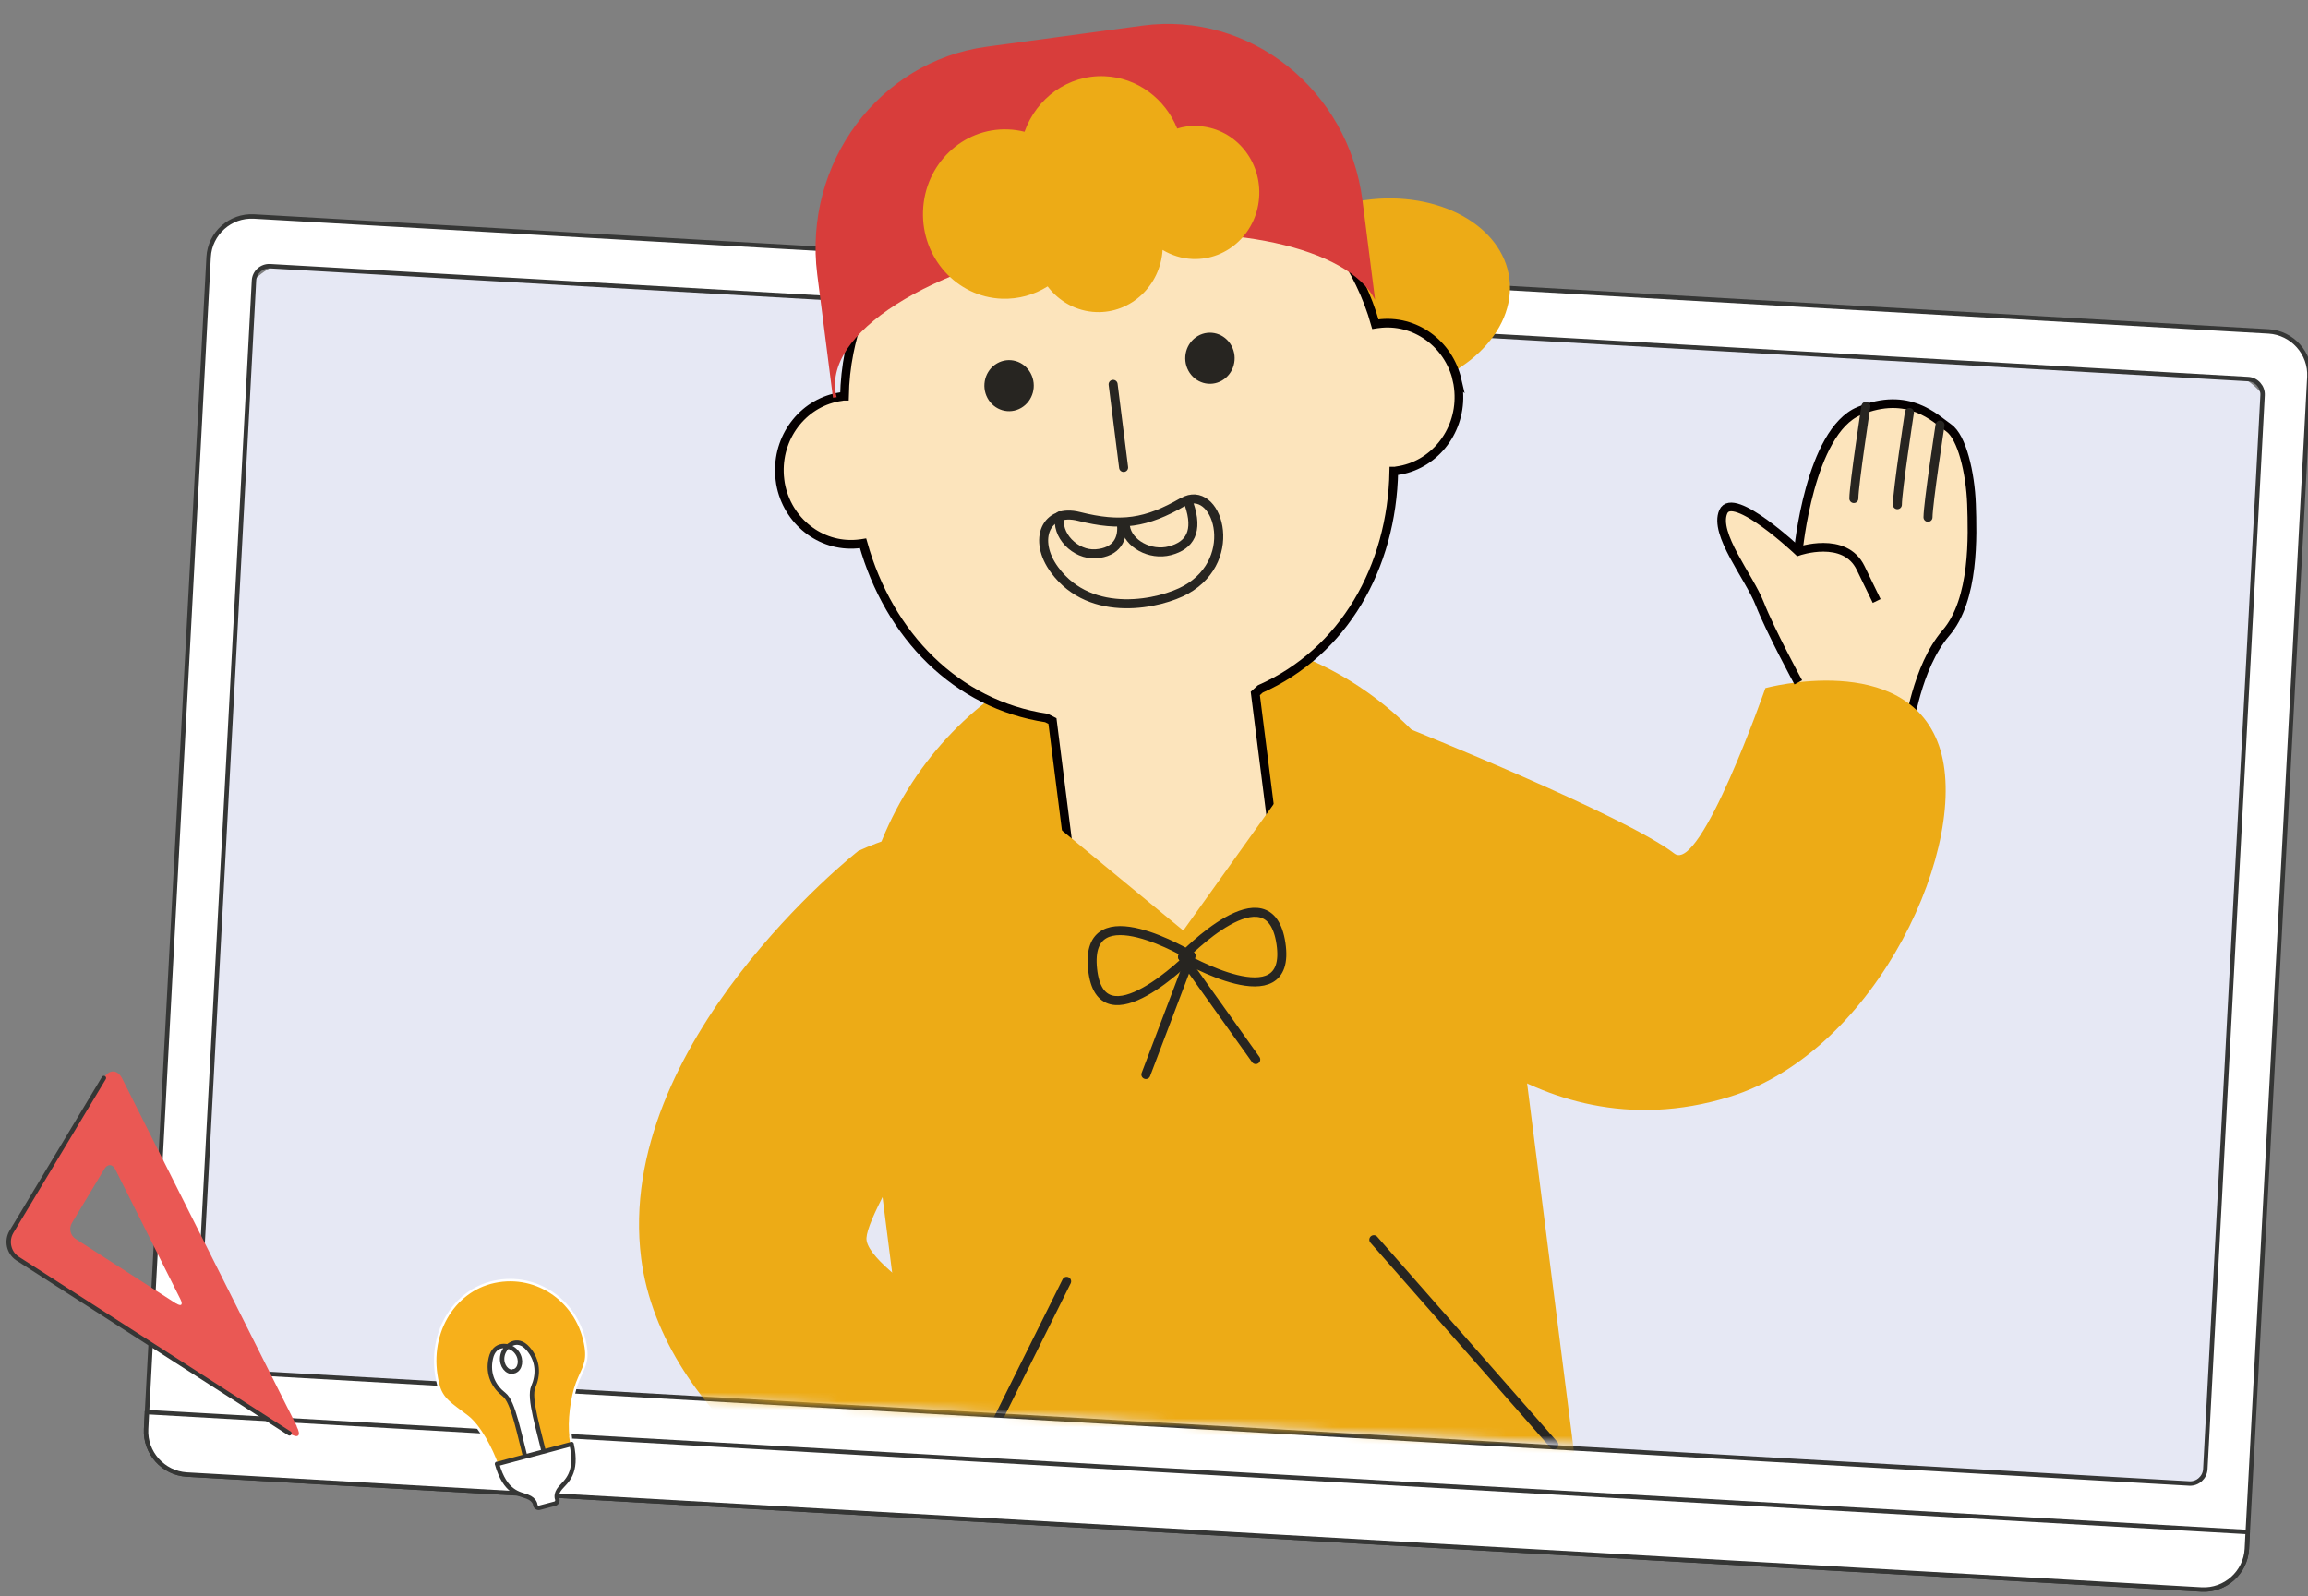 <svg width="266" height="184" viewBox="0 0 266 184" fill="none" xmlns="http://www.w3.org/2000/svg">
<rect x="0" y="0" width="266" height="184" fill="#808080" stroke="none"/>
<path d="M255.38 42.644L34.944 30.058C30.853 29.825 27.354 33.065 27.128 37.295L21.04 151.347C20.814 155.577 23.947 159.196 28.037 159.429L248.474 172.015C252.564 172.248 256.063 169.008 256.289 164.778L262.378 50.727C262.603 46.496 259.47 42.877 255.38 42.644Z" fill="#E6E8F4"/>
<path d="M261.468 38.202L29.275 24.955C26.547 24.802 24.194 26.898 24.047 29.635L16.841 164.712C16.694 167.449 18.802 169.798 21.53 169.967L253.723 183.214C256.452 183.366 258.805 181.271 258.952 178.534L266.157 43.457C266.304 40.72 264.197 38.371 261.468 38.202ZM254.164 169.341C254.115 170.305 253.282 171.048 252.318 170.997L24.341 157.986C23.377 157.936 22.625 157.091 22.674 156.128L29.275 32.339C29.324 31.375 30.157 30.632 31.122 30.683L259.099 43.694C260.063 43.744 260.814 44.589 260.765 45.552L254.164 169.341Z" fill="white" stroke="#353635" stroke-width="0.51" stroke-linecap="round" stroke-linejoin="round"/>
<path d="M16.939 162.769L16.841 164.712C16.694 167.449 18.802 169.798 21.53 169.967L253.723 183.214C256.452 183.366 258.805 181.271 258.952 178.534L259.05 176.59L16.923 162.769H16.939Z" fill="white" stroke="#353635" stroke-width="0.51" stroke-linecap="round" stroke-linejoin="round"/>
<path d="M34.211 164.407L14.097 124.344C13.558 123.262 12.594 123.212 11.973 124.259L1.32 141.985C0.699 143.032 1.01 144.401 2.006 145.06L33.361 165.218C34.374 165.86 34.75 165.506 34.194 164.424L34.211 164.407ZM20.29 150.247L8.705 142.796C8.101 142.407 7.921 141.579 8.297 140.954L12.022 134.753C12.398 134.127 12.97 134.144 13.297 134.803L20.796 149.757C21.123 150.416 20.894 150.619 20.29 150.23V150.247Z" fill="#EA5854"/>
<path d="M11.973 124.259L1.32 141.984C0.699 143.032 1.01 144.401 2.006 145.06L33.361 165.218" stroke="#353635" stroke-width="0.51" stroke-linecap="round" stroke-linejoin="round"/>
<path d="M65.778 165.658C65.517 163.867 65.893 161.028 66.513 159.406C67.183 157.682 67.788 157.125 67.51 155.266C66.726 150.096 61.971 146.682 56.971 147.747C52.184 148.761 49.112 153.931 50.485 159.507C50.877 161.282 52.005 161.856 53.851 163.275C55.338 164.424 56.645 167.06 57.266 168.75L65.876 166.452C65.827 166.182 65.778 165.928 65.746 165.658H65.778Z" fill="#F7B01B" stroke="white" stroke-width="0.28" stroke-miterlimit="10"/>
<path d="M63.034 168.851C62.054 164.627 60.894 161.146 61.466 159.845C62.038 158.527 62.103 156.871 60.845 155.435C59.587 153.999 58.263 155.148 57.969 156.026C57.626 157.074 58.214 158.003 58.868 158.105C58.998 158.122 59.129 158.105 59.244 158.054H59.178C59.309 158.054 59.423 158.003 59.521 157.919C60.06 157.497 60.126 156.381 59.342 155.638C58.688 155.013 56.989 154.675 56.564 156.567C56.139 158.46 56.972 159.879 58.084 160.741C59.195 161.603 59.799 165.235 60.926 169.426" fill="white"/>
<path d="M63.034 168.851C62.054 164.627 60.894 161.146 61.466 159.845C62.038 158.527 62.103 156.871 60.845 155.435C59.587 153.999 58.263 155.148 57.969 156.026C57.626 157.074 58.214 158.003 58.868 158.105C58.998 158.122 59.129 158.105 59.244 158.054H59.178C59.309 158.054 59.423 158.003 59.521 157.919C60.06 157.497 60.126 156.381 59.342 155.638C58.688 155.013 56.989 154.675 56.564 156.567C56.139 158.46 56.972 159.879 58.084 160.741C59.195 161.603 59.799 165.235 60.926 169.426" stroke="#353635" stroke-width="0.51" stroke-linecap="round" stroke-linejoin="round"/>
<path d="M57.281 168.733C58.229 172.113 59.879 172.163 60.778 172.518C61.693 172.873 61.693 173.481 61.693 173.481C61.742 173.718 61.971 173.853 62.199 173.786L63.931 173.329C64.16 173.279 64.291 173.042 64.225 172.806C64.225 172.806 63.947 172.248 64.585 171.504C65.222 170.744 66.627 169.865 65.876 166.452L57.281 168.75V168.733Z" fill="white" stroke="#353635" stroke-width="0.51" stroke-linecap="round" stroke-linejoin="round"/>
<mask id="mask0_813_22795" style="mask-type:luminance" maskUnits="userSpaceOnUse" x="69" y="0" width="164" height="167">
<path d="M77.591 161.028L183.451 166.536L227.272 103.206L232.729 46.549L137.947 0.099L92.59 7.449L82.476 99.252L69.127 139.67L77.591 161.028Z" fill="white"/>
</mask>
<g mask="url(#mask0_813_22795)">
<path d="M207.256 63.548C207.256 63.548 208.546 49.743 214.265 47.377C219.984 45.011 223.023 48.239 224.575 49.303C226.127 50.368 227.091 54.541 227.222 58.107C227.336 61.672 227.614 69.107 224.248 72.993C220.899 76.897 219.984 83.96 219.984 83.96L206.635 82.118" fill="#FCE4BC"/>
<path d="M207.256 63.548C207.256 63.548 208.546 49.743 214.265 47.377C219.984 45.011 223.023 48.239 224.575 49.303C226.127 50.368 227.091 54.541 227.222 58.107C227.336 61.672 227.614 69.107 224.248 72.993C220.899 76.897 219.984 83.96 219.984 83.96L206.635 82.118" stroke="#050000" stroke-miterlimit="10"/>
<path d="M128.255 96.596L140.389 94.946C157.641 92.601 173.496 105.187 175.764 123.029L181.779 170.339L107.115 180.491L101.101 133.181C98.832 115.339 111.003 98.942 128.255 96.596Z" fill="#EDAB16"/>
<path d="M136.36 150.872C157.151 150.872 174.005 133.442 174.005 111.941C174.005 90.44 157.151 73.01 136.36 73.01C115.569 73.01 98.715 90.44 98.715 111.941C98.715 133.442 115.569 150.872 136.36 150.872Z" fill="#EDAB16"/>
<path d="M160.193 45.307C168.576 44.167 174.739 38.263 173.958 32.119C173.177 25.976 165.748 21.919 157.365 23.059C148.981 24.199 142.819 30.103 143.6 36.247C144.381 42.391 151.81 46.447 160.193 45.307Z" fill="#EDAB16"/>
<path d="M167.944 43.828C166.98 39.621 163.075 36.749 158.827 37.323C158.729 37.323 158.631 37.357 158.516 37.374C158.059 35.735 157.454 34.163 156.735 32.676C151.883 22.606 141.442 16.218 130.103 17.198C129.678 17.232 129.27 17.283 128.845 17.334L120.986 18.398C120.561 18.449 120.152 18.517 119.728 18.601C108.535 20.662 100.039 29.635 97.866 40.652C97.539 42.291 97.36 43.964 97.327 45.67C97.229 45.67 97.115 45.67 97.016 45.704C92.768 46.279 89.713 50.081 89.827 54.423C89.827 54.71 89.86 54.998 89.893 55.302C89.925 55.606 89.974 55.876 90.04 56.163C91.004 60.371 94.909 63.243 99.157 62.669C99.255 62.669 99.353 62.635 99.467 62.618C102.457 73.297 110.251 81.205 120.61 82.76C121.051 82.996 121.296 83.115 121.296 83.115L122.244 90.6L124.76 110.454L148.141 107.278L145.625 87.423L144.677 79.938C144.677 79.938 144.89 79.752 145.249 79.414C154.856 75.156 160.428 65.423 160.64 54.305C160.738 54.305 160.853 54.305 160.951 54.271C165.199 53.697 168.254 49.895 168.14 45.552C168.14 45.265 168.107 44.978 168.075 44.673C168.042 44.369 167.993 44.099 167.927 43.812L167.944 43.828Z" fill="#FCE4BC" stroke="#050000" stroke-miterlimit="10"/>
<path d="M136.965 42.73C137.733 44.15 139.464 44.657 140.837 43.862C142.209 43.068 142.7 41.277 141.932 39.858C141.164 38.438 139.432 37.931 138.059 38.725C136.687 39.52 136.197 41.311 136.965 42.73Z" fill="#272521"/>
<path d="M113.812 45.89C114.58 47.309 116.312 47.816 117.685 47.022C119.057 46.228 119.547 44.437 118.779 43.017C118.011 41.598 116.279 41.091 114.907 41.885C113.534 42.679 113.044 44.471 113.812 45.89Z" fill="#272521"/>
<path d="M129.498 53.883L128.289 44.302" stroke="#272521" stroke-width="1.04" stroke-linecap="round" stroke-linejoin="round"/>
<path d="M96.281 45.079C95.349 37.762 108.665 29.939 126.017 27.573C141.719 25.444 155.346 28.52 158.483 34.552L157.029 23.113C155.395 10.304 144.039 1.281 131.654 2.954L113.682 5.387C101.297 7.077 92.572 18.821 94.189 31.629L96.003 45.839L96.428 45.788C96.362 45.552 96.313 45.315 96.281 45.062V45.079Z" fill="#D83D3B"/>
<path d="M137.994 14.511C137.193 14.478 136.409 14.596 135.674 14.816C134.301 11.402 131.099 8.935 127.292 8.783C123.093 8.614 119.449 11.318 118.077 15.187C117.456 15.035 116.818 14.934 116.165 14.917C110.953 14.714 106.574 18.922 106.378 24.312C106.182 29.702 110.25 34.231 115.462 34.433C117.39 34.501 119.204 33.977 120.74 33.014C122.047 34.737 124.04 35.886 126.328 35.971C130.347 36.123 133.729 32.929 133.991 28.807C135.004 29.415 136.18 29.803 137.455 29.854C141.556 30.006 144.987 26.711 145.134 22.47C145.281 18.229 142.095 14.681 137.994 14.528V14.511Z" fill="#EDAB16"/>
<path d="M136.377 107.261L114.482 89.198L120.593 137.304L139.857 134.685H139.889L159.137 132.066L153.026 83.96L136.377 107.261Z" fill="#EDAB16"/>
<path d="M98.879 98.119C98.879 98.119 70.743 120.221 73.897 145.043C76.233 163.376 97.686 178.313 108.797 176.083C119.891 173.852 118.241 156.702 118.241 156.702C118.241 156.702 99.631 146.58 99.86 142.694C100.088 138.791 113.405 118.683 113.405 118.683C113.405 118.683 122.13 87.474 98.879 98.102V98.119Z" fill="#EDAB16"/>
<path d="M161.114 113.039C161.114 113.039 176.08 133.569 199.298 126.439C216.438 121.184 227.336 96.903 223.463 85.919C219.591 74.936 203.465 79.312 203.465 79.312C203.465 79.312 195.998 100.721 192.975 98.389C187.322 94.013 162.486 84.027 162.486 84.027C162.486 84.027 147.308 90.955 161.114 113.039Z" fill="#EDAB16"/>
<path d="M122.93 147.696L108.797 176.083" stroke="#272521" stroke-width="1.04" stroke-linecap="round" stroke-linejoin="round"/>
<path d="M158.336 142.897L179.086 166.536" stroke="#272521" stroke-width="1.04" stroke-linecap="round" stroke-linejoin="round"/>
<path d="M137.26 110.167C137.26 110.167 126.869 120.694 125.921 111.705C124.957 102.715 137.26 110.167 137.26 110.167Z" stroke="#272521" stroke-width="1.04" stroke-linecap="round" stroke-linejoin="round"/>
<path d="M132.064 123.854L137.26 110.167" stroke="#272521" stroke-width="1.04" stroke-linecap="round" stroke-linejoin="round"/>
<path d="M136.297 110.302C136.297 110.302 148.96 117.703 147.636 108.765C146.313 99.826 136.297 110.302 136.297 110.302Z" stroke="#272521" stroke-width="1.04" stroke-linecap="round" stroke-linejoin="round"/>
<path d="M144.728 122.13L136.297 110.302" stroke="#272521" stroke-width="1.04" stroke-linecap="round" stroke-linejoin="round"/>
<path d="M136.344 57.853C132.113 60.303 129.188 60.743 124.352 59.526C120.545 58.563 118.96 62.213 121.558 65.71C125.773 71.422 133.779 69.597 136.688 67.975C143.109 64.359 140.2 55.64 136.344 57.87V57.853Z" stroke="#272521" stroke-width="1.04" stroke-linecap="round" stroke-linejoin="round"/>
<path d="M122.161 59.459C121.638 61.655 123.926 64.004 126.295 63.835C128.664 63.666 129.53 62.128 129.22 60.202" stroke="#272521" stroke-width="1.04" stroke-linecap="round" stroke-linejoin="round"/>
<path d="M137.047 58.107C138.125 61.25 137.145 62.872 134.841 63.48C132.538 64.089 129.989 62.635 129.711 60.709" stroke="#272521" stroke-width="1.04" stroke-linecap="round" stroke-linejoin="round"/>
<path d="M207.256 78.653C207.256 78.653 204.053 72.756 202.812 69.597C201.57 66.437 197.485 61.537 198.613 58.985C199.74 56.434 207.256 63.547 207.256 63.547C207.256 63.547 212.615 61.672 214.445 65.474L216.291 69.275" fill="#FCE4BC"/>
<path d="M207.256 78.653C207.256 78.653 204.053 72.756 202.812 69.597C201.57 66.437 197.485 61.537 198.613 58.985C199.74 56.434 207.256 63.547 207.256 63.547C207.256 63.547 212.615 61.672 214.445 65.474L216.291 69.275" stroke="#050000" stroke-miterlimit="10"/>
<path d="M215.049 46.836C215.049 46.836 213.676 55.791 213.66 57.464L215.049 46.836Z" fill="white"/>
<path d="M215.049 46.836C215.049 46.836 213.676 55.791 213.66 57.464" stroke="#272521" stroke-width="1.04" stroke-linecap="round" stroke-linejoin="round"/>
<path d="M220.065 47.546C220.065 47.546 218.692 56.501 218.676 58.174L220.065 47.546Z" fill="white"/>
<path d="M220.065 47.546C220.065 47.546 218.692 56.501 218.676 58.174" stroke="#272521" stroke-width="1.04" stroke-linecap="round" stroke-linejoin="round"/>
</g>
<path d="M223.596 48.999C223.596 48.999 222.223 57.955 222.207 59.627L223.596 48.999Z" fill="white"/>
<path d="M223.596 48.999C223.596 48.999 222.223 57.955 222.207 59.627" stroke="#272521" stroke-width="1.04" stroke-linecap="round" stroke-linejoin="round"/>
</svg>
